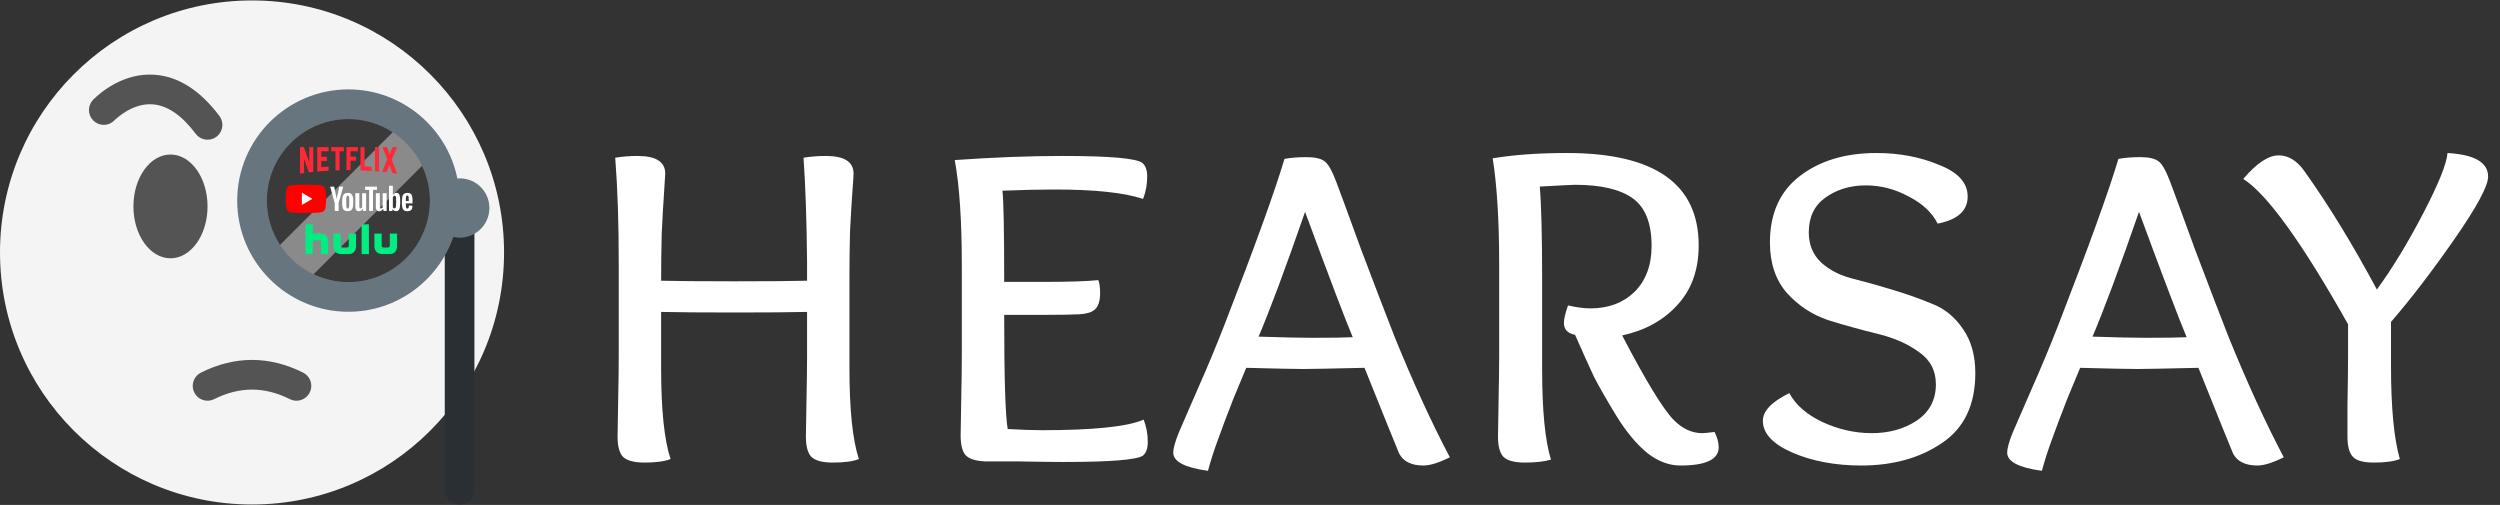 <svg width="2124" height="429" viewBox="0 0 2124 429" fill="none" xmlns="http://www.w3.org/2000/svg">
<rect x="0" y="0" width="2124" height="429" fill="#333333" stroke="none"/>
<path d="M428.249 214.5C428.249 332.756 332.381 428.625 214.125 428.625C95.88 428.625 0 332.756 0 214.5C0 96.255 95.88 0.375 214.125 0.375C332.381 0.375 428.249 96.255 428.249 214.5Z" fill="#F4F4F4"/>
<path d="M144.843 219.449C162.234 219.449 176.332 199.711 176.332 175.363C176.332 151.015 162.234 131.277 144.843 131.277C127.453 131.277 113.355 151.015 113.355 175.363C113.355 199.711 127.453 219.449 144.843 219.449Z" fill="#545454"/>
<path d="M295.992 252.281C341.206 252.281 377.859 215.628 377.859 170.414C377.859 125.2 341.206 88.547 295.992 88.547C250.778 88.547 214.125 125.2 214.125 170.414C214.125 215.628 250.778 252.281 295.992 252.281Z" fill="#8A8A8A"/>
<path d="M176.356 118.691C172.525 118.691 168.742 116.954 166.268 113.659C154.479 97.945 142.143 89.523 129.593 88.63C113.058 87.5 99.58 99.896 97.07 102.406C95.901 103.575 94.513 104.503 92.985 105.135C91.457 105.768 89.82 106.094 88.166 106.094C84.826 106.094 81.623 104.767 79.262 102.406C76.9 100.044 75.574 96.841 75.574 93.502C75.574 90.162 76.9 86.959 79.262 84.598C84.698 79.161 104.588 61.567 131.377 63.506C151.541 64.934 170.051 76.723 186.419 98.54C187.821 100.41 188.675 102.634 188.884 104.962C189.094 107.29 188.652 109.631 187.608 111.722C186.564 113.813 184.958 115.573 182.971 116.803C180.984 118.034 178.693 118.688 176.356 118.691V118.691Z" fill="#545454"/>
<path d="M390.468 428.625C387.127 428.625 383.923 427.297 381.56 424.935C379.198 422.572 377.871 419.368 377.871 416.027V176.719C377.871 173.378 379.198 170.173 381.56 167.811C383.923 165.448 387.127 164.121 390.468 164.121C393.809 164.121 397.014 165.448 399.376 167.811C401.739 170.173 403.066 173.378 403.066 176.719V416.039C403.06 419.377 401.73 422.576 399.369 424.936C397.007 427.295 393.806 428.621 390.468 428.625V428.625Z" fill="#292F33"/>
<path d="M390.468 151.523C389.826 151.523 389.219 151.666 388.589 151.714C379.881 108.556 341.684 75.949 295.992 75.949C243.9 75.949 201.527 118.322 201.527 170.414C201.527 222.506 243.9 264.879 295.992 264.879C337.246 264.879 372.315 238.256 385.163 201.319C388.624 202.085 392.209 202.111 395.681 201.397C399.154 200.682 402.436 199.243 405.314 197.173C408.193 195.103 410.602 192.449 412.384 189.384C414.166 186.319 415.281 182.913 415.657 179.388C416.033 175.862 415.66 172.297 414.563 168.926C413.467 165.555 411.671 162.452 409.294 159.823C406.917 157.193 404.011 155.094 400.767 153.664C397.523 152.234 394.014 151.504 390.468 151.523ZM295.992 239.695C257.794 239.695 226.722 208.623 226.722 170.414C226.722 132.205 257.806 101.133 295.992 101.133C334.189 101.133 365.273 132.205 365.273 170.414C365.273 208.623 334.189 239.695 295.992 239.695Z" fill="#67757F"/>
<path d="M251.894 340.453C250.002 340.453 248.075 340.025 246.267 339.121C224.629 328.296 203.597 328.296 181.958 339.121C180.478 339.86 178.867 340.301 177.216 340.418C175.566 340.535 173.908 340.326 172.339 339.802C170.769 339.279 169.318 338.451 168.068 337.367C166.818 336.282 165.794 334.962 165.054 333.482C164.315 332.002 163.874 330.391 163.757 328.74C163.64 327.089 163.849 325.432 164.373 323.862C165.43 320.692 167.704 318.072 170.693 316.578C199.493 302.184 228.709 302.184 257.532 316.578C260.066 317.852 262.096 319.943 263.295 322.513C264.494 325.083 264.791 327.982 264.139 330.742C263.488 333.502 261.925 335.961 259.703 337.723C257.481 339.485 254.73 340.447 251.894 340.453V340.453Z" fill="#545454"/>
<path d="M333.666 112.327C322.461 105.019 309.369 101.133 295.992 101.145C277.617 101.145 259.995 108.444 247.002 121.437C234.01 134.43 226.71 152.052 226.71 170.426C226.71 184.332 230.85 197.251 237.892 208.1L333.666 112.327ZM266.431 232.998C275.665 237.396 285.763 239.684 295.992 239.695C314.366 239.695 331.988 232.396 344.981 219.403C357.974 206.411 365.273 188.789 365.273 170.414C365.273 159.827 362.822 149.822 358.576 140.853L266.431 232.998Z" fill="#3A3A3A"/>
<path d="M309.755 125.008V141.39C311.746 141.484 313.731 141.598 315.711 141.732V145.205C312.571 144.993 309.428 144.832 306.282 144.722V125.008H309.755V125.008ZM337.352 125.01L332.83 135.652L337.351 147.495L337.346 147.497C336.028 147.307 334.708 147.126 333.387 146.954L330.849 140.307L328.286 146.337C327.07 146.201 325.853 146.072 324.636 145.951L329.044 135.581L325.007 125.01H328.764L331.024 130.926L333.538 125.01H337.352ZM294.363 144.549V125.01H304.058V128.514H297.836V133.056H302.543V136.53H297.836V144.549L294.363 144.549V144.549ZM281.396 128.515V125.01H292.137V128.514H288.503V144.644C287.343 144.676 286.186 144.712 285.03 144.756V128.515H281.396ZM269.524 145.766V125.01H279.17V128.515H272.996V133.262C274.414 133.243 276.431 133.223 277.686 133.226V136.699C276.115 136.68 274.342 136.721 272.996 136.735V141.993C275.052 141.829 277.11 141.686 279.17 141.565V145.039C275.951 145.227 272.735 145.47 269.524 145.766V145.766ZM262.711 137.736L262.711 125.01H266.184V146.093C264.914 146.226 263.647 146.367 262.382 146.516L258.361 134.789V147.018C257.202 147.171 256.045 147.331 254.888 147.498V125.01H258.188L262.711 137.736H262.711ZM318.576 145.415V125.01H322.049V145.706C320.893 145.601 319.736 145.505 318.576 145.415V145.415Z" fill="#FF2836"/>
<path d="M276.36 160.643C276.162 159.914 275.777 159.249 275.243 158.714C274.708 158.18 274.043 157.795 273.314 157.597C270.643 156.869 259.895 156.869 259.895 156.869C259.895 156.869 249.147 156.891 246.476 157.62C245.747 157.817 245.082 158.202 244.547 158.736C244.013 159.271 243.628 159.936 243.431 160.665C242.623 165.41 242.309 172.641 243.453 177.196C243.65 177.925 244.035 178.59 244.569 179.125C245.104 179.659 245.769 180.044 246.498 180.241C249.169 180.97 259.917 180.97 259.917 180.97C259.917 180.97 270.665 180.97 273.336 180.241C274.065 180.044 274.73 179.659 275.265 179.125C275.799 178.59 276.184 177.925 276.381 177.196C277.233 172.444 277.496 165.218 276.359 160.643L276.36 160.643Z" fill="#FF0000"/>
<path d="M256.474 174.084L265.39 168.919L256.474 163.755V174.084Z" fill="white"/>
<path d="M346.101 163.865C347.271 163.865 348.154 164.086 348.772 164.505C349.39 164.925 349.831 165.587 350.096 166.492C350.361 167.397 350.471 168.632 350.471 170.221V172.804H344.799V173.598L344.887 175.783C344.954 176.269 345.064 176.622 345.24 176.843C345.417 177.063 345.704 177.174 346.079 177.174C346.587 177.174 346.94 176.975 347.116 176.578C347.315 176.181 347.403 175.518 347.425 174.614L350.361 174.79C350.383 174.923 350.383 175.099 350.383 175.32C350.383 176.71 350.008 177.748 349.235 178.432C348.463 179.116 347.403 179.469 346.013 179.469C344.336 179.469 343.166 178.939 342.504 177.902C341.842 176.865 341.489 175.231 341.489 173.047V170.376C341.564 166.624 342.223 163.876 346.101 163.865V163.865ZM305.293 164.152V175.209C305.293 175.872 305.36 176.357 305.514 176.644C305.827 177.258 306.64 177.101 307.081 176.799C307.336 176.626 307.541 176.391 307.677 176.114V164.152H311.054V179.226H308.405L308.118 177.372H308.052C307.324 178.763 306.242 179.469 304.808 179.469C302.6 179.463 302.06 177.872 301.931 176.257L301.923 176.143C301.907 175.898 301.897 175.653 301.895 175.408V164.152H305.293H305.293ZM322.707 164.152V175.209C322.707 175.872 322.773 176.357 322.927 176.644C323.241 177.258 324.053 177.101 324.494 176.799C324.749 176.626 324.955 176.391 325.09 176.114V164.152H328.467V179.226H325.819L325.532 177.372H325.466C324.737 178.763 323.656 179.469 322.221 179.469C320.013 179.463 319.473 177.872 319.344 176.257L319.336 176.143C319.32 175.898 319.311 175.653 319.308 175.408V164.152H322.707ZM295.494 163.865C296.598 163.865 297.503 164.086 298.165 164.549C298.827 165.013 299.334 165.719 299.643 166.69C299.952 167.661 300.107 168.963 300.107 170.575V172.759C300.107 174.371 299.952 175.651 299.643 176.622C299.334 177.593 298.849 178.299 298.165 178.763C297.481 179.204 296.554 179.447 295.406 179.447C294.214 179.469 293.287 179.226 292.603 178.785C291.919 178.321 291.433 177.615 291.146 176.644C290.859 175.673 290.727 174.393 290.727 172.782V170.597C290.727 168.985 290.882 167.661 291.213 166.69C291.544 165.697 292.051 164.991 292.758 164.549C293.464 164.108 294.369 163.865 295.494 163.865V163.865ZM333.764 157.818V165.763H333.786C334.095 165.19 334.492 164.726 335.044 164.373C335.559 164.026 336.167 163.842 336.788 163.843C337.604 163.843 338.222 164.064 338.686 164.483C339.149 164.925 339.48 165.609 339.679 166.558C339.871 167.477 339.981 168.749 339.987 170.352L339.988 170.509V172.892C339.988 175.121 339.701 176.776 339.171 177.836C338.62 178.895 337.781 179.425 336.633 179.425C335.993 179.425 335.419 179.27 334.89 178.984C334.421 178.711 334.033 178.319 333.764 177.849L333.72 177.769H333.654L333.301 179.204H330.498V157.818H333.764V157.818ZM320.257 158.591V161.327H316.902V179.226H313.592V161.327H310.215V158.591H320.257L320.257 158.591ZM283.863 158.591L283.865 158.599C283.897 158.742 284.344 160.726 284.834 163.037L284.873 163.22L284.932 163.497L284.971 163.683L284.99 163.776L285.03 163.963L285.049 164.057L285.088 164.244L285.145 164.519C285.476 166.119 285.793 167.724 285.982 168.875H286.07C286.252 167.843 286.515 166.522 286.796 165.173L286.869 164.82C286.906 164.644 286.943 164.468 286.981 164.292L287.039 164.019C287.42 162.231 287.813 160.446 288.217 158.663L288.223 158.635L288.233 158.591H291.61L287.703 172.517V179.204H284.371V172.539H284.349L280.486 158.59H283.863V158.591ZM295.428 166.205C294.964 166.205 294.655 166.448 294.457 166.955C294.258 167.463 294.17 168.235 294.17 169.317V174.018C294.17 175.121 294.258 175.938 294.435 176.423C294.611 176.909 294.942 177.152 295.428 177.152C295.891 177.152 296.222 176.909 296.421 176.423C296.62 175.938 296.708 175.121 296.708 174.018V169.317C296.708 168.235 296.62 167.441 296.421 166.955C296.222 166.448 295.891 166.205 295.428 166.205V166.205ZM334.36 166.646C334.091 166.895 333.9 167.201 333.786 167.584L333.764 167.661V176.225C334.038 176.688 334.426 176.997 335.11 177.019C335.463 177.019 335.75 176.887 335.971 176.622C336.192 176.357 336.346 175.916 336.434 175.298C336.519 174.704 336.563 173.887 336.567 172.847V170.751C336.567 169.56 336.523 168.655 336.456 168.015C336.368 167.375 336.258 166.911 336.059 166.646C335.675 166.094 334.845 166.101 334.36 166.646ZM346.035 166.139C345.66 166.161 345.395 166.271 345.24 166.47C345.064 166.69 344.954 167.021 344.887 167.507C344.822 167.983 344.8 169.645 344.799 169.712V170.795H347.271V169.84V169.858C347.269 170.192 347.262 169.664 347.247 169.016L347.245 168.929C347.231 168.36 347.211 167.725 347.183 167.507C347.116 166.999 347.006 166.646 346.83 166.448C346.653 166.249 346.388 166.139 346.035 166.139H346.035Z" fill="white"/>
<path d="M307.235 215.902H313.432V190.604H307.235V215.902ZM296.356 208.691C296.351 209.123 296.175 209.536 295.864 209.841C295.554 210.147 295.135 210.32 294.697 210.324H291.096C290.658 210.32 290.239 210.147 289.929 209.841C289.619 209.536 289.442 209.123 289.437 208.691V198.494H283.241V209.186C283.241 213.559 286.089 215.867 290.267 215.867H296.321C300.174 215.867 302.517 213.131 302.517 209.186V198.49H296.321C296.353 198.49 296.353 208.368 296.353 208.688L296.356 208.691ZM331.194 198.494V208.691C331.189 209.123 331.013 209.536 330.703 209.841C330.392 210.147 329.973 210.32 329.535 210.324H325.931C325.494 210.319 325.075 210.146 324.766 209.84C324.456 209.535 324.28 209.123 324.275 208.691V198.494H318.079V209.186C318.079 213.559 320.924 215.867 325.102 215.867H331.155C335.012 215.867 337.352 213.131 337.352 209.186V198.49L331.194 198.494ZM271.824 198.494H267.86C266.454 198.494 265.77 198.845 265.77 198.845V190.607H259.573V215.87H265.731V205.708C265.731 204.82 266.489 204.075 267.39 204.075H270.994C271.895 204.075 272.65 204.82 272.65 205.708V215.906H278.846V204.89C278.846 200.271 275.712 198.497 271.824 198.497V198.494Z" fill="#00ED82"/>
<path d="M525.688 302V224C525.688 189.333 524.688 159.333 522.688 134C528.688 133 535.021 132.5 541.688 132.5C557.354 132.5 565.188 137.5 565.188 147.5C565.188 148.833 564.854 154.167 564.188 163.5C563.521 172.833 562.854 184.5 562.188 198.5C561.854 212.5 561.688 225.833 561.688 238.5C575.688 238.833 596.688 239 624.688 239C651.688 239 672.021 238.833 685.688 238.5V222.5C685.354 187.5 684.354 158 682.688 134C688.688 133 695.021 132.5 701.688 132.5C717.354 132.5 725.188 137.5 725.188 147.5C725.188 148.833 724.854 154 724.188 163C723.521 172 722.854 183.167 722.188 196.5C721.854 209.833 721.688 222.5 721.688 234.5V313C721.688 348 724.354 373.667 729.687 390C724.688 392 717.354 393 707.688 393C698.688 393 692.521 391.333 689.188 388C686.188 384.667 684.688 379 684.688 371C684.688 367 684.854 356.833 685.188 340.5C685.521 324.167 685.688 311.333 685.688 302V265C671.688 265.333 651.188 265.5 624.187 265.5C596.188 265.5 575.354 265.333 561.688 265V313C561.688 348 564.354 373.667 569.688 390C564.688 392 557.354 393 547.688 393C538.688 393 532.521 391.333 529.188 388C526.188 384.667 524.688 379 524.688 371C524.688 367 524.854 356.833 525.188 340.5C525.521 324.167 525.688 311.333 525.688 302ZM851.656 162C852.656 170 853.156 195.833 853.156 239.5H885.156C907.49 239.5 923.49 239 933.156 238C934.156 240.667 934.656 244.333 934.656 249C934.656 255.667 933.156 260.333 930.156 263C927.49 265.333 923.156 266.667 917.156 267C910.156 267.333 900.656 267.5 888.656 267.5H853.156C853.156 321.167 854.156 353.5 856.156 364.5C868.156 365.167 877.823 365.5 885.156 365.5C929.156 365.5 957.99 362.5 971.656 356.5C973.99 362.5 975.156 368.833 975.156 375.5C975.156 380.833 973.823 384.667 971.156 387C966.156 390.667 943.49 392.5 903.156 392.5C895.156 392.5 882.323 392.333 864.656 392C846.99 392 837.823 392 837.156 392C828.823 391.667 823.156 389.833 820.156 386.5C817.49 383.167 816.156 377.667 816.156 370C816.156 365.333 816.323 355.167 816.656 339.5C816.99 323.5 817.156 311 817.156 302V225.5C817.156 187.5 815.156 157.667 811.156 136C843.823 133.667 874.323 132.5 902.656 132.5C942.99 132.5 965.656 134.5 970.656 138.5C973.323 140.833 974.656 144.667 974.656 150C974.656 156.667 973.49 163 971.156 169C955.156 163.667 930.156 161 896.156 161C883.156 161 868.323 161.333 851.656 162ZM1149.29 286.5C1142.96 271.5 1129.46 236 1108.79 180C1092.12 228 1078.96 263.333 1069.29 286C1089.29 286.667 1104.62 287 1115.29 287C1130.96 287 1142.29 286.833 1149.29 286.5ZM1107.29 313.5C1100.29 313.5 1084.12 313.167 1058.79 312.5C1057.12 316.5 1053.46 325.333 1047.79 339C1042.46 352.667 1038.12 364.167 1034.79 373.5C1031.46 382.5 1028.62 391.333 1026.29 400C1006.62 397.333 996.789 392.167 996.789 384.5C996.789 381.167 998.289 375.667 1001.29 368C1004.62 360.333 1010.12 347.667 1017.79 330C1025.79 312 1033.29 294 1040.29 276C1066.29 209 1083.29 162 1091.29 135C1096.62 134 1102.79 133.5 1109.79 133.5C1117.12 133.5 1122.29 134.667 1125.29 137C1128.29 139 1131.62 144.833 1135.29 154.5C1137.96 161.5 1145.12 181 1156.79 213C1168.79 244.667 1178.12 269 1184.79 286C1200.79 325.333 1216.46 359.5 1231.79 388.5C1222.46 393.167 1214.96 395.5 1209.29 395.5C1199.29 395.5 1192.46 392.167 1188.79 385.5C1186.79 380.833 1176.96 356.5 1159.29 312.5C1130.62 313.167 1113.29 313.5 1107.29 313.5ZM1422.19 357C1429.52 364.333 1437.52 368 1446.19 368C1447.85 368 1451.35 367.667 1456.69 367C1459.02 371.667 1460.19 376 1460.19 380C1460.19 390.333 1449.35 395.5 1427.69 395.5C1418.02 395.5 1408.69 392 1399.69 385C1390.69 377.667 1382.02 367.333 1373.69 354C1365.35 340.333 1358.85 329 1354.19 320C1349.85 310.667 1344.52 298.833 1338.19 284.5C1331.85 283.167 1328.69 279.833 1328.69 274.5C1328.69 271.167 1329.85 266.167 1332.19 259.5C1339.52 261.167 1345.85 262 1351.19 262C1366.52 262 1379.02 257.333 1388.69 248C1398.35 238.333 1403.19 225.333 1403.19 209C1403.19 189.667 1397.85 176.167 1387.19 168.5C1376.52 160.833 1360.19 157 1338.19 157C1336.19 157 1326.19 157.5 1308.19 158.5C1309.52 173.833 1310.19 200 1310.19 237V314C1310.19 348.667 1312.69 374.167 1317.69 390.5C1312.02 392.167 1304.69 393 1295.69 393C1286.69 393 1280.52 391.333 1277.19 388C1274.19 384.667 1272.69 379 1272.69 371C1272.69 367 1272.85 356.833 1273.19 340.5C1273.52 324.167 1273.69 311.333 1273.69 302V224C1273.69 187.333 1271.85 157.5 1268.19 134.5C1286.19 131.5 1307.19 130 1331.19 130C1405.85 130 1443.19 156.167 1443.19 208.5C1443.19 229.167 1437.19 246 1425.19 259C1413.52 272 1397.85 280.667 1378.19 285C1398.52 324 1413.19 348 1422.19 357ZM1646.23 190C1641.57 180.667 1633.4 173 1621.73 167C1610.07 160.667 1597.9 157.5 1585.23 157.5C1571.9 157.5 1560.4 161 1550.73 168C1541.4 174.667 1536.73 184.5 1536.73 197.5C1536.73 207.833 1540.23 216.333 1547.23 223C1554.23 229.333 1562.9 233.833 1573.23 236.5C1583.9 239.167 1595.23 242.333 1607.23 246C1619.57 249.667 1630.9 253.667 1641.23 258C1651.9 262 1660.73 269.167 1667.73 279.5C1674.73 289.5 1678.23 302 1678.23 317C1678.23 344 1668.73 363.833 1649.73 376.5C1631.07 389.167 1608.23 395.5 1581.23 395.5C1559.23 395.5 1539.73 391.833 1522.73 384.5C1506.07 377.167 1497.73 368.167 1497.73 357.5C1497.73 349.167 1505.23 341.333 1520.23 334C1525.57 344 1534.9 352.167 1548.23 358.5C1561.9 364.833 1575.9 368 1590.23 368C1604.9 368 1617.57 364.5 1628.23 357.5C1639.23 350.167 1644.73 339.833 1644.73 326.5C1644.73 314.833 1639.9 305.667 1630.23 299C1620.57 292 1608.73 286.833 1594.73 283.5C1581.07 280.167 1567.23 276.333 1553.23 272C1539.57 267.333 1527.9 259.667 1518.23 249C1508.57 238 1503.73 223.667 1503.73 206C1503.73 181.333 1512.23 162.5 1529.23 149.5C1546.23 136.5 1567.9 130 1594.23 130C1613.57 130 1631.23 133.333 1647.23 140C1663.57 146.333 1671.73 155.333 1671.73 167C1671.73 179 1663.23 186.667 1646.23 190ZM1857.79 286.5C1851.45 271.5 1837.95 236 1817.29 180C1800.62 228 1787.45 263.333 1777.79 286C1797.79 286.667 1813.12 287 1823.79 287C1839.45 287 1850.79 286.833 1857.79 286.5ZM1815.79 313.5C1808.79 313.5 1792.62 313.167 1767.29 312.5C1765.62 316.5 1761.95 325.333 1756.29 339C1750.95 352.667 1746.62 364.167 1743.29 373.5C1739.95 382.5 1737.12 391.333 1734.79 400C1715.12 397.333 1705.29 392.167 1705.29 384.5C1705.29 381.167 1706.79 375.667 1709.79 368C1713.12 360.333 1718.62 347.667 1726.29 330C1734.29 312 1741.79 294 1748.79 276C1774.79 209 1791.79 162 1799.79 135C1805.12 134 1811.29 133.5 1818.29 133.5C1825.62 133.5 1830.79 134.667 1833.79 137C1836.79 139 1840.12 144.833 1843.79 154.5C1846.45 161.5 1853.62 181 1865.29 213C1877.29 244.667 1886.62 269 1893.29 286C1909.29 325.333 1924.95 359.5 1940.29 388.5C1930.95 393.167 1923.45 395.5 1917.79 395.5C1907.79 395.5 1900.95 392.167 1897.29 385.5C1895.29 380.833 1885.45 356.5 1867.79 312.5C1839.12 313.167 1821.79 313.5 1815.79 313.5ZM2113.9 150C2113.9 158 2104.4 175.667 2085.4 203C2066.4 230.333 2048.4 253.833 2031.4 273.5V311C2031.4 346.333 2033.9 372.667 2038.9 390C2033.9 392 2026.57 393 2016.9 393C2007.9 393 2001.9 391.333 1998.9 388C1995.9 384.667 1994.4 379 1994.4 371C1994.4 370 1994.4 361.167 1994.4 344.5C1994.73 327.5 1994.9 313.333 1994.9 302V275.5C1955.9 206.167 1926.23 165 1905.9 152C1917.23 138.667 1927.23 132 1935.9 132C1944.23 132 1951.57 136.5 1957.9 145.5C1978.57 174.5 1999.07 208 2019.4 246C2032.73 227.667 2045.9 206 2058.9 181C2071.9 156 2078.73 139 2079.4 130C2102.4 131.333 2113.9 138 2113.9 150Z" fill="white"/>
</svg>

